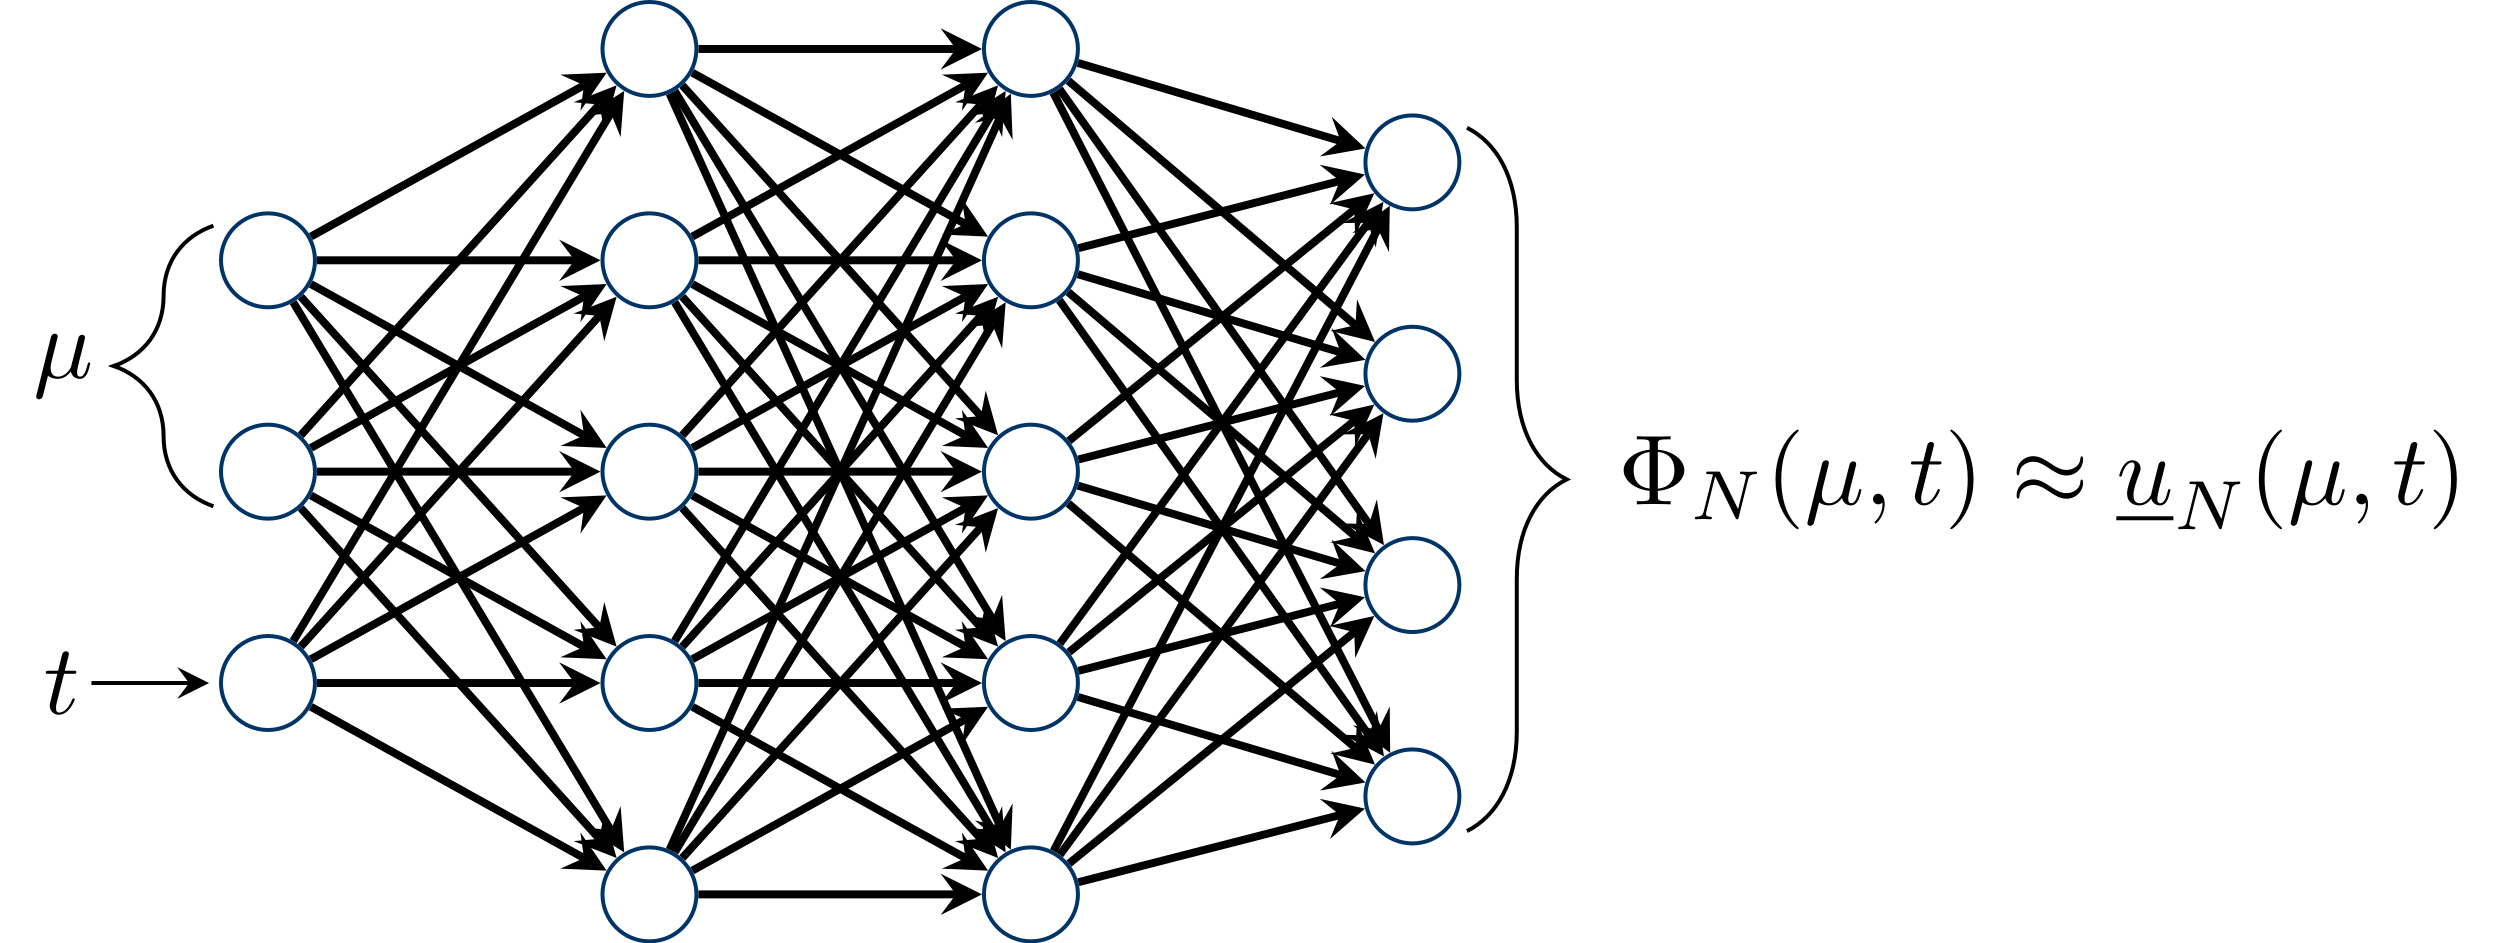<?xml version='1.0' encoding='UTF-8'?>
<!-- This file was generated by dvisvgm 2.13.1 -->
<svg version='1.1' xmlns='http://www.w3.org/2000/svg' xmlns:xlink='http://www.w3.org/1999/xlink' width='249.938pt' height='94.309pt' viewBox='0 -94.309 249.938 94.309'>
<g id='page1'>
<g transform='matrix(1 0 0 -1 0 0)'>
<path d='M31.488 68.285C31.488 70.879 29.387 72.98 26.793 72.98C24.199 72.98 22.094 70.879 22.094 68.285C22.094 65.691 24.199 63.586 26.793 63.586C29.387 63.586 31.488 65.691 31.488 68.285Z' stroke='#036' fill='none' stroke-width='.399'/>
<path d='M31.488 47.156C31.488 49.75 29.387 51.852 26.793 51.852C24.199 51.852 22.094 49.75 22.094 47.156C22.094 44.562 24.199 42.457 26.793 42.457C29.387 42.457 31.488 44.562 31.488 47.156Z' stroke='#036' fill='none' stroke-width='.399' stroke-miterlimit='10'/>
<path d='M31.488 26.023C31.488 28.617 29.387 30.723 26.793 30.723C24.199 30.723 22.094 28.617 22.094 26.023C22.094 23.43 24.199 21.328 26.793 21.328C29.387 21.328 31.488 23.43 31.488 26.023Z' stroke='#036' fill='none' stroke-width='.399' stroke-miterlimit='10'/>
<path d='M69.625 68.285C69.625 70.879 67.523 72.98 64.93 72.98C62.336 72.98 60.234 70.879 60.234 68.285C60.234 65.691 62.336 63.586 64.93 63.586C67.523 63.586 69.625 65.691 69.625 68.285Z' stroke='#036' fill='none' stroke-width='.399' stroke-miterlimit='10'/>
<path d='M69.625 89.414C69.625 92.008 67.523 94.109 64.93 94.109C62.336 94.109 60.234 92.008 60.234 89.414C60.234 86.82 62.336 84.719 64.93 84.719C67.523 84.719 69.625 86.82 69.625 89.414Z' stroke='#036' fill='none' stroke-width='.399' stroke-miterlimit='10'/>
<path d='M69.625 47.156C69.625 49.75 67.523 51.852 64.93 51.852C62.336 51.852 60.234 49.75 60.234 47.156C60.234 44.562 62.336 42.457 64.93 42.457C67.523 42.457 69.625 44.562 69.625 47.156Z' stroke='#036' fill='none' stroke-width='.399' stroke-miterlimit='10'/>
<path d='M69.625 26.023C69.625 28.617 67.523 30.723 64.93 30.723C62.336 30.723 60.234 28.617 60.234 26.023C60.234 23.43 62.336 21.328 64.93 21.328C67.523 21.328 69.625 23.43 69.625 26.023Z' stroke='#036' fill='none' stroke-width='.399' stroke-miterlimit='10'/>
<path d='M69.625 4.894C69.625 7.488 67.523 9.59 64.93 9.59C62.336 9.59 60.234 7.488 60.234 4.894C60.234 2.301 62.336 .199 64.93 .199C67.523 .199 69.625 2.301 69.625 4.894Z' stroke='#036' fill='none' stroke-width='.399' stroke-miterlimit='10'/>
<path d='M107.766 68.285C107.766 70.879 105.66 72.98 103.066 72.98C100.473 72.98 98.371 70.879 98.371 68.285C98.371 65.691 100.473 63.586 103.066 63.586C105.66 63.586 107.766 65.691 107.766 68.285Z' stroke='#036' fill='none' stroke-width='.399' stroke-miterlimit='10'/>
<path d='M107.766 89.414C107.766 92.008 105.66 94.109 103.066 94.109C100.473 94.109 98.371 92.008 98.371 89.414C98.371 86.82 100.473 84.719 103.066 84.719C105.66 84.719 107.766 86.82 107.766 89.414Z' stroke='#036' fill='none' stroke-width='.399' stroke-miterlimit='10'/>
<path d='M107.766 47.156C107.766 49.75 105.66 51.852 103.066 51.852C100.473 51.852 98.371 49.75 98.371 47.156C98.371 44.562 100.473 42.457 103.066 42.457C105.66 42.457 107.766 44.562 107.766 47.156Z' stroke='#036' fill='none' stroke-width='.399' stroke-miterlimit='10'/>
<path d='M107.766 26.023C107.766 28.617 105.66 30.723 103.066 30.723C100.473 30.723 98.371 28.617 98.371 26.023C98.371 23.43 100.473 21.328 103.066 21.328C105.66 21.328 107.766 23.43 107.766 26.023Z' stroke='#036' fill='none' stroke-width='.399' stroke-miterlimit='10'/>
<path d='M107.766 4.894C107.766 7.488 105.66 9.59 103.066 9.59C100.473 9.59 98.371 7.488 98.371 4.894C98.371 2.301 100.473 .199 103.066 .199C105.66 .199 107.766 2.301 107.766 4.894Z' stroke='#036' fill='none' stroke-width='.399' stroke-miterlimit='10'/>
<path d='M145.902 56.945C145.902 59.539 143.801 61.641 141.207 61.641S136.508 59.539 136.508 56.945C136.508 54.352 138.613 52.25 141.207 52.25S145.902 54.352 145.902 56.945Z' stroke='#036' fill='none' stroke-width='.399' stroke-miterlimit='10'/>
<path d='M145.902 78.074C145.902 80.668 143.801 82.769 141.207 82.769S136.508 80.668 136.508 78.074C136.508 75.48 138.613 73.379 141.207 73.379S145.902 75.48 145.902 78.074Z' stroke='#036' fill='none' stroke-width='.399' stroke-miterlimit='10'/>
<path d='M145.902 35.816C145.902 38.41 143.801 40.512 141.207 40.512S136.508 38.41 136.508 35.816C136.508 33.223 138.613 31.121 141.207 31.121S145.902 33.223 145.902 35.816Z' stroke='#036' fill='none' stroke-width='.399' stroke-miterlimit='10'/>
<path d='M145.902 14.688C145.902 17.281 143.801 19.383 141.207 19.383S136.508 17.281 136.508 14.688C136.508 12.094 138.613 9.988 141.207 9.988S145.902 12.094 145.902 14.688Z' stroke='#036' fill='none' stroke-width='.399' stroke-miterlimit='10'/>
<path d='M31.074 70.656L58.383 85.785' stroke='#000' fill='none' stroke-width='.797' stroke-miterlimit='10'/>
<path d='M60.648 87.043L56.019 86.844L58.383 85.785L58.027 83.219'/>
<path d='M31.688 68.285H57.445' stroke='#000' fill='none' stroke-width='.797' stroke-miterlimit='10'/>
<path d='M60.035 68.285L55.891 70.355L57.445 68.285L55.891 66.211'/>
<path d='M31.074 65.91L58.383 50.781' stroke='#000' fill='none' stroke-width='.797' stroke-miterlimit='10'/>
<path d='M60.648 49.527L58.027 53.348L58.383 50.781L56.019 49.723'/>
<path d='M30.07 64.648L59.914 31.582' stroke='#000' fill='none' stroke-width='.797' stroke-miterlimit='10'/>
<path d='M61.648 29.66L60.41 34.125L59.914 31.582L57.336 31.348'/>
<path d='M29.316 64.09L61.07 11.309' stroke='#000' fill='none' stroke-width='.797' stroke-miterlimit='10'/>
<path d='M62.406 9.09L62.047 13.711L61.07 11.309L58.492 11.574'/>
<path d='M30.07 50.789L59.914 83.856' stroke='#000' fill='none' stroke-width='.797' stroke-miterlimit='10'/>
<path d='M61.648 85.781L57.336 84.09L59.914 83.855L60.41 81.316'/>
<path d='M31.074 49.527L58.383 64.656' stroke='#000' fill='none' stroke-width='.797' stroke-miterlimit='10'/>
<path d='M60.648 65.91L56.02 65.715L58.383 64.656L58.027 62.09'/>
<path d='M31.688 47.156H57.445' stroke='#000' fill='none' stroke-width='.797' stroke-miterlimit='10'/>
<path d='M60.035 47.156L55.891 49.227L57.445 47.156L55.891 45.082'/>
<path d='M31.074 44.781L58.383 29.652' stroke='#000' fill='none' stroke-width='.797' stroke-miterlimit='10'/>
<path d='M60.648 28.398L58.027 32.219L58.383 29.652L56.02 28.594'/>
<path d='M30.07 43.52L59.914 10.453' stroke='#000' fill='none' stroke-width='.797' stroke-miterlimit='10'/>
<path d='M61.648 8.527L60.41 12.992L59.914 10.453L57.336 10.219'/>
<path d='M29.316 30.219L61.07 83' stroke='#000' fill='none' stroke-width='.797' stroke-miterlimit='10'/>
<path d='M62.406 85.219L58.492 82.734L61.07 83L62.047 80.598'/>
<path d='M30.07 29.66L59.914 62.727' stroke='#000' fill='none' stroke-width='.797' stroke-miterlimit='10'/>
<path d='M61.648 64.648L57.336 62.961L59.914 62.727L60.41 60.184'/>
<path d='M31.074 28.398L58.383 43.527' stroke='#000' fill='none' stroke-width='.797' stroke-miterlimit='10'/>
<path d='M60.648 44.781L56.02 44.586L58.383 43.527L58.027 40.961'/>
<path d='M31.688 26.023H57.445' stroke='#000' fill='none' stroke-width='.797' stroke-miterlimit='10'/>
<path d='M60.035 26.023L55.891 28.098L57.445 26.023L55.891 23.953'/>
<path d='M31.074 23.652L58.383 8.523' stroke='#000' fill='none' stroke-width='.797' stroke-miterlimit='10'/>
<path d='M60.648 7.266L58.027 11.09L58.383 8.523L56.019 7.465'/>
<path d='M69.824 89.414H95.582' stroke='#000' fill='none' stroke-width='.797' stroke-miterlimit='10'/>
<path d='M98.172 89.414L94.027 91.484L95.582 89.414L94.027 87.34'/>
<path d='M69.211 87.043L96.519 71.91' stroke='#000' fill='none' stroke-width='.797' stroke-miterlimit='10'/>
<path d='M98.785 70.656L96.164 74.477L96.52 71.91L94.156 70.852'/>
<path d='M68.211 85.781L98.055 52.711' stroke='#000' fill='none' stroke-width='.797' stroke-miterlimit='10'/>
<path d='M99.789 50.789L98.551 55.254L98.051 52.711L95.473 52.477'/>
<path d='M67.453 85.219L99.207 32.438' stroke='#000' fill='none' stroke-width='.797' stroke-miterlimit='10'/>
<path d='M100.543 30.219L100.184 34.84L99.207 32.438L96.633 32.703'/>
<path d='M66.941 84.953L99.988 11.719' stroke='#000' fill='none' stroke-width='.797' stroke-miterlimit='10'/>
<path d='M101.055 9.355L101.238 13.988L99.988 11.719L97.461 12.281'/>
<path d='M69.211 70.656L96.519 85.785' stroke='#000' fill='none' stroke-width='.797' stroke-miterlimit='10'/>
<path d='M98.785 87.043L94.156 86.844L96.52 85.785L96.164 83.219'/>
<path d='M69.824 68.285H95.582' stroke='#000' fill='none' stroke-width='.797' stroke-miterlimit='10'/>
<path d='M98.172 68.285L94.027 70.355L95.582 68.285L94.027 66.211'/>
<path d='M69.211 65.91L96.519 50.781' stroke='#000' fill='none' stroke-width='.797' stroke-miterlimit='10'/>
<path d='M98.785 49.527L96.164 53.348L96.52 50.781L94.156 49.723'/>
<path d='M68.211 64.648L98.055 31.582' stroke='#000' fill='none' stroke-width='.797' stroke-miterlimit='10'/>
<path d='M99.789 29.66L98.551 34.125L98.051 31.582L95.473 31.348'/>
<path d='M67.453 64.09L99.207 11.309' stroke='#000' fill='none' stroke-width='.797' stroke-miterlimit='10'/>
<path d='M100.543 9.09L100.184 13.711L99.207 11.309L96.633 11.574'/>
<path d='M68.211 50.789L98.055 83.856' stroke='#000' fill='none' stroke-width='.797' stroke-miterlimit='10'/>
<path d='M99.789 85.781L95.473 84.09L98.051 83.855L98.551 81.316'/>
<path d='M69.211 49.527L96.519 64.656' stroke='#000' fill='none' stroke-width='.797' stroke-miterlimit='10'/>
<path d='M98.785 65.91L94.156 65.715L96.52 64.656L96.164 62.09'/>
<path d='M69.824 47.156H95.582' stroke='#000' fill='none' stroke-width='.797' stroke-miterlimit='10'/>
<path d='M98.172 47.156L94.027 49.227L95.582 47.156L94.027 45.082'/>
<path d='M69.211 44.781L96.519 29.652' stroke='#000' fill='none' stroke-width='.797' stroke-miterlimit='10'/>
<path d='M98.785 28.398L96.164 32.219L96.52 29.652L94.156 28.594'/>
<path d='M68.211 43.52L98.055 10.453' stroke='#000' fill='none' stroke-width='.797' stroke-miterlimit='10'/>
<path d='M99.789 8.527L98.551 12.992L98.051 10.453L95.473 10.219'/>
<path d='M67.453 30.219L99.207 83' stroke='#000' fill='none' stroke-width='.797' stroke-miterlimit='10'/>
<path d='M100.543 85.219L96.633 82.734L99.207 83L100.184 80.598'/>
<path d='M68.211 29.66L98.055 62.727' stroke='#000' fill='none' stroke-width='.797' stroke-miterlimit='10'/>
<path d='M99.789 64.648L95.473 62.961L98.051 62.727L98.551 60.184'/>
<path d='M69.211 28.398L96.519 43.527' stroke='#000' fill='none' stroke-width='.797' stroke-miterlimit='10'/>
<path d='M98.785 44.781L94.156 44.586L96.52 43.527L96.164 40.961'/>
<path d='M69.824 26.023H95.582' stroke='#000' fill='none' stroke-width='.797' stroke-miterlimit='10'/>
<path d='M98.172 26.023L94.027 28.098L95.582 26.023L94.027 23.953'/>
<path d='M69.211 23.652L96.519 8.523' stroke='#000' fill='none' stroke-width='.797' stroke-miterlimit='10'/>
<path d='M98.785 7.266L96.164 11.09L96.52 8.523L94.156 7.465'/>
<path d='M66.941 9.355L99.988 82.59' stroke='#000' fill='none' stroke-width='.797' stroke-miterlimit='10'/>
<path d='M101.055 84.953L97.461 82.027L99.988 82.59L101.238 80.32'/>
<path d='M67.453 9.09L99.207 61.871' stroke='#000' fill='none' stroke-width='.797' stroke-miterlimit='10'/>
<path d='M100.543 64.09L96.633 61.605L99.207 61.871L100.184 59.469'/>
<path d='M68.211 8.527L98.055 41.598' stroke='#000' fill='none' stroke-width='.797' stroke-miterlimit='10'/>
<path d='M99.789 43.52L95.473 41.832L98.051 41.598L98.551 39.055'/>
<path d='M69.211 7.266L96.519 22.398' stroke='#000' fill='none' stroke-width='.797' stroke-miterlimit='10'/>
<path d='M98.785 23.652L94.156 23.457L96.52 22.398L96.164 19.832'/>
<path d='M69.824 4.894H95.582' stroke='#000' fill='none' stroke-width='.797' stroke-miterlimit='10'/>
<path d='M98.172 4.895L94.027 6.969L95.582 4.895L94.027 2.824'/>
<path d='M107.762 88.019L134.031 80.207' stroke='#000' fill='none' stroke-width='.797' stroke-miterlimit='10'/>
<path d='M136.512 79.469L133.133 82.637L134.031 80.207L131.949 78.664'/>
<path d='M106.797 86.242L135.508 61.797' stroke='#000' fill='none' stroke-width='.797' stroke-miterlimit='10'/>
<path d='M137.476 60.117L135.668 64.383L135.508 61.797L132.98 61.227'/>
<path d='M105.906 85.426L136.867 41.914' stroke='#000' fill='none' stroke-width='.797' stroke-miterlimit='10'/>
<path d='M138.367 39.805L137.652 44.383L136.867 41.914L134.277 41.98'/>
<path d='M105.293 85.055L137.805 21.355' stroke='#000' fill='none' stroke-width='.797' stroke-miterlimit='10'/>
<path d='M138.98 19.047L138.941 23.68L137.805 21.355L135.25 21.797'/>
<path d='M107.809 69.5L133.957 76.215' stroke='#000' fill='none' stroke-width='.797' stroke-miterlimit='10'/>
<path d='M136.464 76.859L131.933 77.836L133.957 76.215L132.964 73.82'/>
<path d='M107.762 66.891L134.031 59.078' stroke='#000' fill='none' stroke-width='.797' stroke-miterlimit='10'/>
<path d='M136.512 58.34L133.133 61.508L134.031 59.078L131.949 57.535'/>
<path d='M106.797 65.109L135.508 40.668' stroke='#000' fill='none' stroke-width='.797' stroke-miterlimit='10'/>
<path d='M137.476 38.988L135.668 43.254L135.508 40.668L132.98 40.098'/>
<path d='M105.906 64.297L136.867 20.785' stroke='#000' fill='none' stroke-width='.797' stroke-miterlimit='10'/>
<path d='M138.367 18.676L137.652 23.254L136.867 20.785L134.277 20.852'/>
<path d='M106.871 50.238L135.391 73.359' stroke='#000' fill='none' stroke-width='.797' stroke-miterlimit='10'/>
<path d='M137.402 74.992L132.879 73.992L135.39 73.359L135.488 70.773'/>
<path d='M107.809 48.371L133.957 55.086' stroke='#000' fill='none' stroke-width='.797' stroke-miterlimit='10'/>
<path d='M136.464 55.727L131.933 56.703L133.957 55.086L132.964 52.691'/>
<path d='M107.762 45.758L134.031 37.949' stroke='#000' fill='none' stroke-width='.797' stroke-miterlimit='10'/>
<path d='M136.512 37.211L133.133 40.379L134.031 37.949L131.949 36.406'/>
<path d='M106.797 43.98L135.508 19.539' stroke='#000' fill='none' stroke-width='.797' stroke-miterlimit='10'/>
<path d='M137.476 17.859L135.668 22.125L135.508 19.539L132.98 18.969'/>
<path d='M105.961 29.973L136.781 72.035' stroke='#000' fill='none' stroke-width='.797' stroke-miterlimit='10'/>
<path d='M138.313 74.125L134.192 72.008L136.782 72.035L137.535 69.559'/>
<path d='M106.871 29.109L135.391 52.23' stroke='#000' fill='none' stroke-width='.797' stroke-miterlimit='10'/>
<path d='M137.402 53.863L132.879 52.863L135.39 52.23L135.488 49.645'/>
<path d='M107.809 27.242L133.957 33.953' stroke='#000' fill='none' stroke-width='.797' stroke-miterlimit='10'/>
<path d='M136.464 34.598L131.933 35.574L133.957 33.953L132.964 31.563'/>
<path d='M107.762 24.629L134.031 16.82' stroke='#000' fill='none' stroke-width='.797' stroke-miterlimit='10'/>
<path d='M136.512 16.082L133.133 19.25L134.031 16.82L131.949 15.277'/>
<path d='M105.332 9.234L137.746 71.438' stroke='#000' fill='none' stroke-width='.797' stroke-miterlimit='10'/>
<path d='M138.945 73.734L135.191 71.016L137.746 71.437L138.867 69.102'/>
<path d='M105.961 8.844L136.781 50.906' stroke='#000' fill='none' stroke-width='.797' stroke-miterlimit='10'/>
<path d='M138.313 52.996L134.192 50.879L136.782 50.906L137.535 48.43'/>
<path d='M106.871 7.977L135.391 31.102' stroke='#000' fill='none' stroke-width='.797' stroke-miterlimit='10'/>
<path d='M137.402 32.734L132.879 31.734L135.39 31.102L135.488 28.512'/>
<path d='M107.809 6.113L133.957 12.824' stroke='#000' fill='none' stroke-width='.797' stroke-miterlimit='10'/>
<path d='M136.464 13.469L131.933 14.445L133.957 12.824L132.964 10.43'/>
<path d='M21.336 71.746C18.348 70.695 16.355 68.238 16.355 64.734C16.355 61.227 14.363 58.77 11.375 57.719C14.363 56.668 16.355 54.211 16.355 50.707C16.355 47.199 18.348 44.746 21.336 43.691' stroke='#000' fill='none' stroke-width='.399' stroke-miterlimit='10'/>
<path d='M5.622 60.039C5.672 60.249 5.771 60.627 5.771 60.677C5.771 60.846 5.652 60.946 5.483 60.946C5.453 60.946 5.174 60.936 5.084 60.587L3.65 54.82C3.62 54.7 3.62 54.68 3.62 54.66C3.62 54.511 3.729 54.391 3.899 54.391C4.108 54.391 4.228 54.571 4.247 54.6C4.287 54.69 4.417 55.208 4.795 56.742C5.114 56.473 5.562 56.433 5.762 56.433C6.459 56.433 6.847 56.882 7.086 57.16C7.176 56.712 7.544 56.433 7.983 56.433C8.332 56.433 8.561 56.663 8.72 56.981C8.889 57.34 9.019 57.948 9.019 57.967C9.019 58.067 8.929 58.067 8.899 58.067C8.8 58.067 8.79 58.027 8.76 57.888C8.59 57.24 8.411 56.653 8.003 56.653C7.734 56.653 7.704 56.911 7.704 57.111C7.704 57.33 7.823 57.798 7.903 58.147L8.182 59.223C8.212 59.372 8.312 59.751 8.351 59.9C8.401 60.129 8.501 60.508 8.501 60.567C8.501 60.747 8.361 60.836 8.212 60.836C8.162 60.836 7.903 60.826 7.823 60.488L7.355 58.625C7.236 58.127 7.126 57.708 7.096 57.609C7.086 57.559 6.608 56.653 5.801 56.653C5.303 56.653 5.064 56.981 5.064 57.519C5.064 57.808 5.134 58.087 5.204 58.366L5.622 60.039Z'/>
<path d='M146.66 81.535C149.648 80.043 151.641 76.555 151.641 71.574V56.344C151.641 51.363 153.633 47.875 156.621 46.379C153.633 44.887 151.641 41.398 151.641 36.418V21.188C151.641 16.207 149.648 12.719 146.66 11.223' stroke='#000' fill='none' stroke-width='.399' stroke-miterlimit='10'/>
<path d='M165.743 45.235C167.287 45.354 168.393 46.281 168.393 47.287C168.393 48.323 167.258 49.229 165.743 49.349V49.907C165.743 50.245 165.743 50.385 166.69 50.385H167.019V50.693C166.66 50.664 165.743 50.664 165.335 50.664C164.927 50.664 164 50.664 163.642 50.693V50.385H163.971C164.917 50.385 164.917 50.255 164.917 49.907V49.349C163.393 49.199 162.327 48.283 162.327 47.297C162.327 46.271 163.432 45.384 164.917 45.235V44.677C164.917 44.338 164.917 44.199 163.971 44.199H163.642V43.89C164 43.92 164.917 43.92 165.325 43.92S166.66 43.92 167.019 43.89V44.199H166.69C165.743 44.199 165.743 44.328 165.743 44.677V45.235ZM164.917 45.464C163.502 45.653 163.323 46.669 163.323 47.287C163.323 47.805 163.422 48.92 164.917 49.12V45.464ZM165.743 49.13C167.118 48.97 167.397 48.054 167.397 47.297C167.397 46.699 167.248 45.633 165.743 45.454V49.13Z'/>
<path d='M174.781 46.4C174.851 46.665 174.962 46.895 175.521 46.909C175.555 46.909 175.66 46.916 175.66 47.062C175.66 47.104 175.625 47.16 175.555 47.16C175.325 47.16 175.067 47.132 174.83 47.132C174.662 47.132 174.258 47.16 174.091 47.16C174.056 47.16 173.951 47.16 173.951 47.007C173.951 46.916 174.042 46.909 174.105 46.909C174.432 46.902 174.551 46.797 174.551 46.623C174.551 46.567 174.544 46.532 174.523 46.455L173.763 43.414L171.991 47.041C171.935 47.16 171.922 47.16 171.754 47.16H170.798C170.666 47.16 170.575 47.16 170.575 47.007C170.575 46.909 170.659 46.909 170.805 46.909C170.952 46.909 171.105 46.902 171.252 46.874L170.317 43.142C170.254 42.877 170.136 42.668 169.592 42.647C169.543 42.647 169.445 42.64 169.445 42.501C169.445 42.424 169.501 42.396 169.55 42.396C169.78 42.396 170.038 42.424 170.275 42.424C170.443 42.424 170.847 42.396 171.015 42.396C171.084 42.396 171.154 42.431 171.154 42.543C171.154 42.64 171.071 42.647 170.994 42.647C170.554 42.661 170.554 42.842 170.554 42.94C170.554 42.968 170.554 43.003 170.582 43.114L171.475 46.686L173.512 42.514C173.567 42.403 173.595 42.396 173.665 42.396C173.777 42.396 173.777 42.417 173.812 42.543L174.781 46.4Z'/>
<path d='M179.818 41.499C179.818 41.529 179.818 41.549 179.649 41.718C178.404 42.973 178.085 44.856 178.085 46.38C178.085 48.113 178.463 49.847 179.689 51.092C179.818 51.212 179.818 51.232 179.818 51.261C179.818 51.331 179.778 51.361 179.718 51.361C179.619 51.361 178.723 50.683 178.135 49.418C177.627 48.323 177.507 47.217 177.507 46.38C177.507 45.603 177.617 44.398 178.165 43.273C178.762 42.047 179.619 41.4 179.718 41.4C179.778 41.4 179.818 41.43 179.818 41.499Z'/>
<path d='M182.696 47.386C182.746 47.596 182.845 47.974 182.845 48.024C182.845 48.193 182.726 48.293 182.557 48.293C182.527 48.293 182.248 48.283 182.158 47.934L180.724 42.167C180.694 42.047 180.694 42.027 180.694 42.007C180.694 41.858 180.803 41.738 180.973 41.738C181.182 41.738 181.302 41.918 181.321 41.948C181.361 42.037 181.491 42.555 181.869 44.089C182.188 43.82 182.636 43.78 182.836 43.78C183.533 43.78 183.921 44.229 184.16 44.508C184.25 44.059 184.618 43.78 185.057 43.78C185.406 43.78 185.635 44.01 185.794 44.328C185.963 44.687 186.093 45.295 186.093 45.314C186.093 45.414 186.003 45.414 185.973 45.414C185.874 45.414 185.864 45.374 185.834 45.235C185.664 44.587 185.485 44 185.077 44C184.808 44 184.778 44.258 184.778 44.458C184.778 44.677 184.897 45.145 184.977 45.494L185.256 46.57C185.286 46.719 185.386 47.098 185.425 47.247C185.475 47.476 185.575 47.855 185.575 47.914C185.575 48.094 185.435 48.183 185.286 48.183C185.236 48.183 184.977 48.173 184.897 47.835L184.429 45.972C184.31 45.474 184.2 45.055 184.17 44.956C184.16 44.906 183.682 44 182.875 44C182.377 44 182.138 44.328 182.138 44.866C182.138 45.155 182.208 45.434 182.278 45.713L182.696 47.386ZM188.42 43.9C188.42 44.558 188.171 44.946 187.782 44.946C187.453 44.946 187.254 44.697 187.254 44.418C187.254 44.149 187.453 43.89 187.782 43.89C187.901 43.89 188.031 43.93 188.131 44.019C188.161 44.039 188.171 44.049 188.181 44.049S188.201 44.039 188.201 43.9C188.201 43.163 187.852 42.565 187.523 42.237C187.413 42.127 187.413 42.107 187.413 42.077C187.413 42.007 187.463 41.968 187.513 41.968C187.623 41.968 188.42 42.734 188.42 43.9Z'/>
<path d='M192.866 47.874H193.803C194.002 47.874 194.102 47.874 194.102 48.074C194.102 48.183 194.002 48.183 193.823 48.183H192.946C193.305 49.598 193.354 49.797 193.354 49.857C193.354 50.026 193.235 50.126 193.066 50.126C193.036 50.126 192.757 50.116 192.667 49.767L192.279 48.183H191.342C191.143 48.183 191.043 48.183 191.043 47.994C191.043 47.874 191.123 47.874 191.323 47.874H192.199C191.482 45.046 191.442 44.876 191.442 44.697C191.442 44.159 191.82 43.78 192.358 43.78C193.374 43.78 193.942 45.235 193.942 45.314C193.942 45.414 193.863 45.414 193.823 45.414C193.733 45.414 193.723 45.384 193.673 45.275C193.245 44.239 192.717 44 192.379 44C192.169 44 192.069 44.129 192.069 44.458C192.069 44.697 192.089 44.767 192.129 44.936L192.866 47.874Z'/>
<path d='M197.302 46.38C197.302 47.157 197.192 48.363 196.644 49.488C196.047 50.713 195.19 51.361 195.09 51.361C195.03 51.361 194.991 51.321 194.991 51.261C194.991 51.232 194.991 51.212 195.18 51.032C196.156 50.046 196.724 48.462 196.724 46.38C196.724 44.677 196.355 42.924 195.12 41.669C194.991 41.549 194.991 41.529 194.991 41.499C194.991 41.44 195.03 41.4 195.09 41.4C195.19 41.4 196.086 42.077 196.674 43.342C197.182 44.438 197.302 45.543 197.302 46.38Z'/>
<path d='M208.257 48.393C208.257 48.602 208.187 48.691 208.118 48.691C208.078 48.691 207.988 48.652 207.978 48.423C207.938 47.735 207.241 47.327 206.593 47.327C206.016 47.327 205.518 47.635 205 47.984C204.462 48.343 203.924 48.701 203.276 48.701C202.35 48.701 201.613 47.994 201.613 47.078C201.613 46.858 201.693 46.779 201.752 46.779C201.852 46.779 201.892 46.968 201.892 47.008C201.942 47.845 202.758 48.143 203.276 48.143C203.854 48.143 204.352 47.835 204.87 47.486C205.408 47.128 205.946 46.769 206.593 46.769C207.52 46.769 208.257 47.476 208.257 48.393ZM208.257 46.062C208.257 46.35 208.138 46.37 208.118 46.37C208.078 46.37 207.988 46.321 207.978 46.101C207.938 45.414 207.241 45.006 206.593 45.006C206.016 45.006 205.518 45.314 205 45.663C204.462 46.022 203.924 46.38 203.276 46.38C202.35 46.38 201.613 45.673 201.613 44.757C201.613 44.538 201.693 44.458 201.752 44.458C201.852 44.458 201.892 44.647 201.892 44.687C201.942 45.524 202.758 45.823 203.276 45.823C203.854 45.823 204.352 45.514 204.87 45.165C205.408 44.807 205.946 44.448 206.593 44.448C207.54 44.448 208.257 45.185 208.257 46.062Z'/>
<path d='M215.068 44.448C215.177 44.039 215.526 43.78 215.954 43.78C216.303 43.78 216.532 44.01 216.691 44.328C216.86 44.687 216.99 45.295 216.99 45.314C216.99 45.414 216.9 45.414 216.87 45.414C216.771 45.414 216.761 45.374 216.731 45.235C216.592 44.677 216.402 44 215.984 44C215.775 44 215.675 44.129 215.675 44.458C215.675 44.677 215.795 45.145 215.874 45.494L216.153 46.57C216.183 46.719 216.283 47.098 216.323 47.247C216.372 47.476 216.472 47.855 216.472 47.914C216.472 48.094 216.333 48.183 216.183 48.183C216.133 48.183 215.874 48.173 215.795 47.835C215.605 47.108 215.167 45.364 215.048 44.836C215.038 44.797 214.639 44 213.912 44C213.394 44 213.294 44.448 213.294 44.816C213.294 45.374 213.573 46.161 213.832 46.848C213.952 47.147 214.002 47.287 214.002 47.476C214.002 47.924 213.683 48.293 213.185 48.293C212.239 48.293 211.87 46.848 211.87 46.759C211.87 46.659 211.969 46.659 211.989 46.659C212.089 46.659 212.099 46.679 212.149 46.838C212.398 47.705 212.776 48.074 213.155 48.074C213.244 48.074 213.404 48.064 213.404 47.745C213.404 47.506 213.294 47.217 213.234 47.068C212.866 46.082 212.657 45.464 212.657 44.976C212.657 44.029 213.344 43.78 213.882 43.78C214.539 43.78 214.898 44.229 215.068 44.448Z'/>
<path d='M211.582 42.496H217.285' stroke='#000' fill='none' stroke-width='.398' stroke-miterlimit='10'/>
<path d='M223.101 45.403C223.171 45.668 223.282 45.898 223.841 45.912C223.875 45.912 223.98 45.919 223.98 46.065C223.98 46.107 223.945 46.163 223.875 46.163C223.645 46.163 223.387 46.135 223.15 46.135C222.982 46.135 222.578 46.163 222.411 46.163C222.376 46.163 222.271 46.163 222.271 46.01C222.271 45.919 222.362 45.912 222.425 45.912C222.752 45.905 222.871 45.8 222.871 45.626C222.871 45.57 222.864 45.535 222.843 45.458L222.083 42.417L220.311 46.044C220.255 46.163 220.242 46.163 220.074 46.163H219.118C218.986 46.163 218.895 46.163 218.895 46.01C218.895 45.912 218.979 45.912 219.125 45.912C219.272 45.912 219.425 45.905 219.572 45.877L218.637 42.145C218.574 41.88 218.456 41.671 217.912 41.65C217.863 41.65 217.765 41.643 217.765 41.504C217.765 41.427 217.821 41.399 217.87 41.399C218.1 41.399 218.358 41.427 218.595 41.427C218.763 41.427 219.167 41.399 219.335 41.399C219.404 41.399 219.474 41.434 219.474 41.546C219.474 41.643 219.391 41.65 219.314 41.65C218.874 41.664 218.874 41.845 218.874 41.943C218.874 41.971 218.874 42.006 218.902 42.117L219.795 45.689L221.832 41.517C221.887 41.406 221.915 41.399 221.985 41.399C222.097 41.399 222.097 41.42 222.132 41.546L223.101 45.403Z'/>
<path d='M228.138 41.499C228.138 41.529 228.138 41.549 227.969 41.718C226.724 42.973 226.405 44.856 226.405 46.38C226.405 48.113 226.783 49.847 228.009 51.092C228.138 51.212 228.138 51.232 228.138 51.261C228.138 51.331 228.098 51.361 228.038 51.361C227.939 51.361 227.043 50.683 226.455 49.418C225.947 48.323 225.827 47.217 225.827 46.38C225.827 45.603 225.937 44.398 226.485 43.273C227.082 42.047 227.939 41.4 228.038 41.4C228.098 41.4 228.138 41.43 228.138 41.499Z'/>
<path d='M231.016 47.386C231.066 47.596 231.165 47.974 231.165 48.024C231.165 48.193 231.046 48.293 230.877 48.293C230.847 48.293 230.568 48.283 230.478 47.934L229.044 42.167C229.014 42.047 229.014 42.027 229.014 42.007C229.014 41.858 229.123 41.738 229.293 41.738C229.502 41.738 229.622 41.918 229.641 41.948C229.681 42.037 229.811 42.555 230.189 44.089C230.508 43.82 230.956 43.78 231.156 43.78C231.853 43.78 232.241 44.229 232.48 44.508C232.57 44.059 232.938 43.78 233.377 43.78C233.726 43.78 233.955 44.01 234.114 44.328C234.283 44.687 234.413 45.295 234.413 45.314C234.413 45.414 234.323 45.414 234.293 45.414C234.194 45.414 234.184 45.374 234.154 45.235C233.984 44.587 233.805 44 233.397 44C233.128 44 233.098 44.258 233.098 44.458C233.098 44.677 233.218 45.145 233.297 45.494L233.576 46.57C233.606 46.719 233.706 47.098 233.745 47.247C233.795 47.476 233.895 47.855 233.895 47.914C233.895 48.094 233.755 48.183 233.606 48.183C233.556 48.183 233.297 48.173 233.218 47.835L232.749 45.972C232.63 45.474 232.52 45.055 232.49 44.956C232.48 44.906 232.002 44 231.195 44C230.697 44 230.458 44.328 230.458 44.866C230.458 45.155 230.528 45.434 230.598 45.713L231.016 47.386ZM236.74 43.9C236.74 44.558 236.491 44.946 236.102 44.946C235.773 44.946 235.574 44.697 235.574 44.418C235.574 44.149 235.773 43.89 236.102 43.89C236.221 43.89 236.351 43.93 236.451 44.019C236.481 44.039 236.491 44.049 236.501 44.049S236.521 44.039 236.521 43.9C236.521 43.163 236.172 42.565 235.843 42.237C235.733 42.127 235.733 42.107 235.733 42.077C235.733 42.007 235.783 41.968 235.833 41.968C235.943 41.968 236.74 42.734 236.74 43.9Z'/>
<path d='M241.186 47.874H242.123C242.322 47.874 242.422 47.874 242.422 48.074C242.422 48.183 242.322 48.183 242.143 48.183H241.266C241.625 49.598 241.674 49.797 241.674 49.857C241.674 50.026 241.555 50.126 241.386 50.126C241.356 50.126 241.077 50.116 240.987 49.767L240.599 48.183H239.662C239.463 48.183 239.363 48.183 239.363 47.994C239.363 47.874 239.443 47.874 239.643 47.874H240.519C239.802 45.046 239.762 44.876 239.762 44.697C239.762 44.159 240.14 43.78 240.679 43.78C241.695 43.78 242.262 45.235 242.262 45.314C242.262 45.414 242.183 45.414 242.143 45.414C242.053 45.414 242.043 45.384 241.993 45.275C241.565 44.239 241.037 44 240.698 44C240.489 44 240.389 44.129 240.389 44.458C240.389 44.697 240.409 44.767 240.449 44.936L241.186 47.874Z'/>
<path d='M245.623 46.38C245.623 47.157 245.513 48.363 244.965 49.488C244.368 50.713 243.511 51.361 243.411 51.361C243.351 51.361 243.312 51.321 243.312 51.261C243.312 51.232 243.312 51.212 243.501 51.032C244.477 50.046 245.045 48.462 245.045 46.38C245.045 44.677 244.676 42.924 243.441 41.669C243.312 41.549 243.312 41.529 243.312 41.499C243.312 41.44 243.351 41.4 243.411 41.4C243.511 41.4 244.407 42.077 244.995 43.342C245.503 44.438 245.623 45.543 245.623 46.38Z'/>
<path d='M6.399 26.945H7.335C7.535 26.945 7.634 26.945 7.634 27.145C7.634 27.254 7.535 27.254 7.355 27.254H6.479C6.837 28.669 6.887 28.868 6.887 28.928C6.887 29.097 6.768 29.197 6.598 29.197C6.568 29.197 6.29 29.187 6.2 28.838L5.811 27.254H4.875C4.676 27.254 4.576 27.254 4.576 27.065C4.576 26.945 4.656 26.945 4.855 26.945H5.732C5.015 24.117 4.975 23.947 4.975 23.768C4.975 23.23 5.353 22.851 5.891 22.851C6.907 22.851 7.475 24.306 7.475 24.385C7.475 24.485 7.395 24.485 7.355 24.485C7.266 24.485 7.256 24.455 7.206 24.346C6.778 23.31 6.25 23.071 5.911 23.071C5.702 23.071 5.602 23.2 5.602 23.529C5.602 23.768 5.622 23.838 5.662 24.007L6.399 26.945Z'/>
<path d='M9.141 26.023H18.906' stroke='#000' fill='none' stroke-width='.399' stroke-miterlimit='10'/>
<path d='M20.898 26.023L17.711 27.617L18.906 26.023L17.711 24.43'/>
</g>
</g>
</svg>